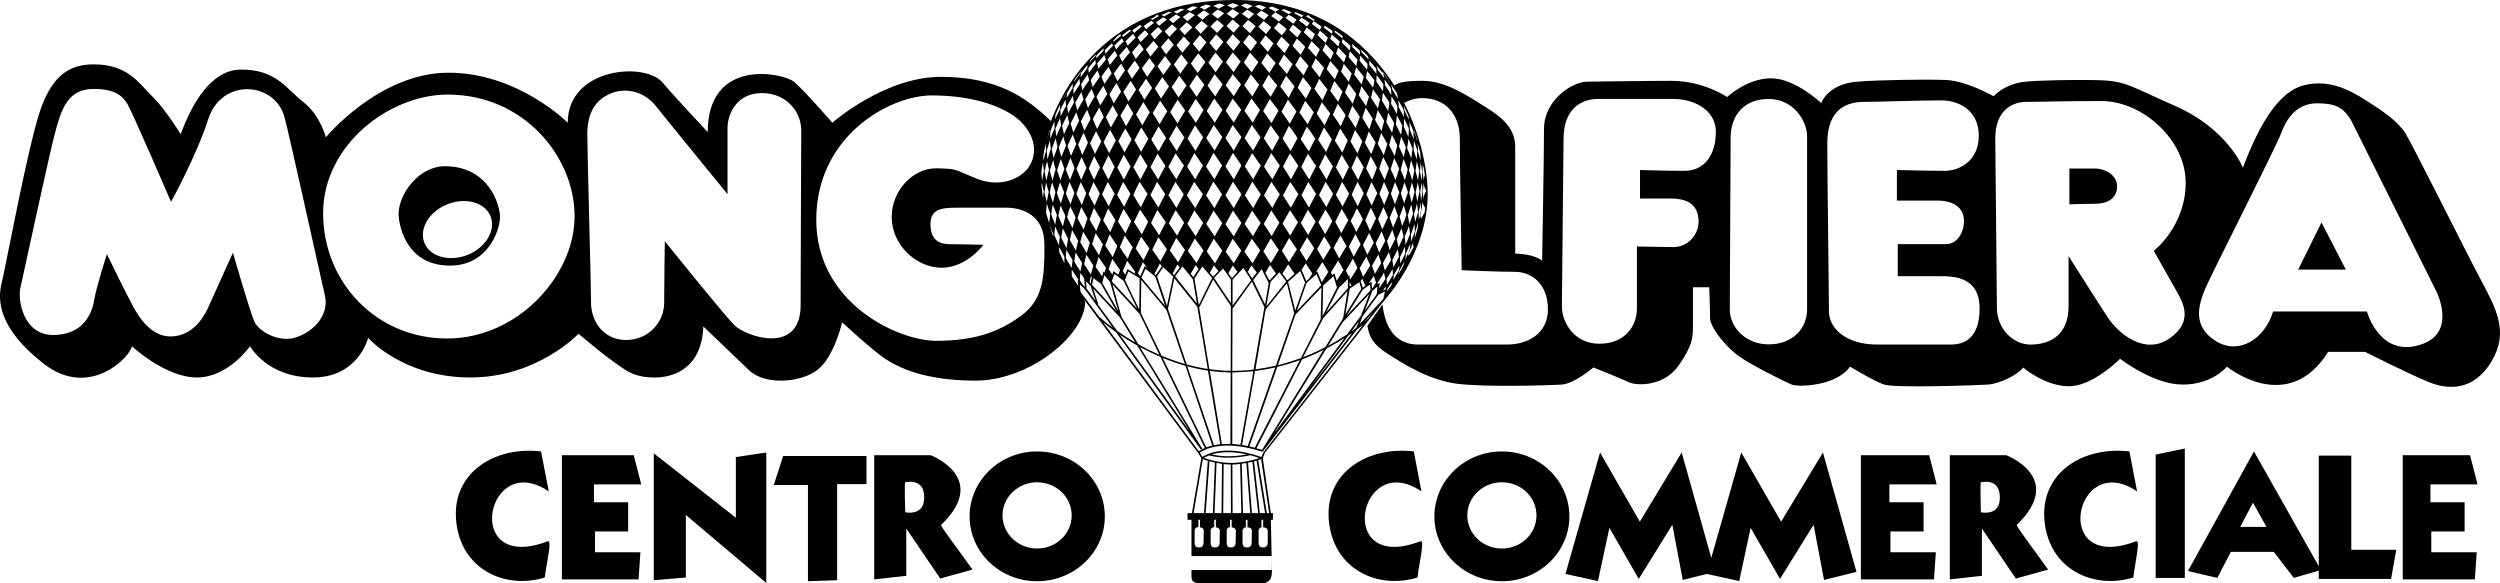 <?xml version="1.0" encoding="UTF-8"?><svg id="b" xmlns="http://www.w3.org/2000/svg" viewBox="0 0 195.327 45.577"><g id="c"><path d="M42.793,42.288c-6.737,2.587-4.801-7.229.084-3.891l-.604-3.126c-3.614-.423-6.933,1.646-6.641,5.323.308,3.891,3.826,5.485,6.933,4.526.115-1.092.604-2.964.227-2.833M50.102,37.845l-.585-2.279h-5.616v9.701h5.99l.146-2.117h-3.549v-1.628h2.59v-2.279h-2.671v-1.398h3.695ZM57.493,40.448l-6.413-5.031v9.915l2.506-.212v-4.884l6.283,5.308v-10.189l-2.376.358v4.735ZM60.454,37.892h2.671v7.521l2.279-.081v-7.506h2.295v-2.198h-6.51l-.734,2.263ZM81.029,42.857c-1.479,0-2.702-1.155-2.702-2.587,0-1.435,1.223-2.59,2.702-2.59,1.497,0,2.702,1.155,2.702,2.59,0,1.432-1.205,2.587-2.702,2.587M81.029,35.271c-2.914,0-5.274,2.279-5.274,5.08,0,2.783,2.36,5.062,5.274,5.062,2.93,0,5.292-2.279,5.292-5.062,0-2.802-2.362-5.08-5.292-5.08M70.727,40.025s-.081-2.344,0-2.344,1.416-.358,1.479,1.074c.084,1.628-1.479,1.27-1.479,1.27M72.713,35.566h-4.411v9.701l2.506-.277v-3.695l2.653,3.907,2.522-.7c-1.267-1.774-2.522-3.418-2.457-3.484,3.842-3.695-.813-5.451-.813-5.451M110.98,42.288c-6.74,2.587-4.803-7.229.081-3.891l-.601-3.126c-3.614-.423-6.936,1.646-6.643,5.323.311,3.891,3.826,5.485,6.936,4.526.112-1.092.601-2.964.227-2.833M151.315,37.845l-.585-2.279h-5.339v9.701h5.713l.146-2.117h-3.549v-1.628h2.59v-2.279h-2.671v-1.398h3.695ZM166.893,42.288c-6.74,2.587-4.801-7.229.081-3.891l-.601-3.126c-3.614-.423-6.936,1.646-6.643,5.323.311,3.891,3.826,5.485,6.951,4.526.115-1.092.585-2.964.212-2.833M117.344,42.857c-1.497,0-2.702-1.155-2.702-2.587,0-1.435,1.205-2.59,2.702-2.59,1.498,0,2.702,1.155,2.702,2.59,0,1.432-1.205,2.587-2.702,2.587M117.344,35.271c-2.914,0-5.274,2.279-5.274,5.08,0,2.783,2.36,5.062,5.274,5.062s5.274-2.279,5.274-5.062c0-2.802-2.36-5.08-5.274-5.08M154.767,40.025s-.065-2.344,0-2.344c.081,0,1.416-.358,1.479,1.074.099,1.628-1.479,1.27-1.479,1.27M156.753,35.566h-4.411v9.701l2.506-.277v-3.695l2.653,3.907,2.522-.7c-1.267-1.774-2.522-3.418-2.457-3.484,3.842-3.695-.813-5.451-.813-5.451M139.158,40.756l-3.11-5.402-2.344,8.235-2.313-8.235-3.269,5.402-3.11-5.402-2.702,9.489,2.54.554.894-4.153,2.295,3.988,2.621-4.231.815,4.312,1.887-.47,2.525.554.894-4.153,2.295,3.988,2.621-4.231.815,4.312,2.537-.632-2.621-9.327-3.269,5.402ZM189.959,41.522h2.603v-2.279h-2.668v-1.398h3.68l-.588-2.279h-5.258v9.701h5.634l.146-2.117h-3.549v-1.628ZM168.422,45.152h2.279v-10.108l-2.279.473v9.635ZM175.031,41.164l.993-1.887,1.058,1.887h-2.052ZM183.707,35.598h-2.54v8.642l-5.062-8.969-5.159,9.345,2.295.536,1.058-2.033h3.353l1.563,2.033,1.952-.57v.651h5.65l.405-2.279h-3.515v-7.357Z" style=" fill-rule:evenodd; stroke-width:0px;"/><path d="M96.2,36.167c-.959,0-1.822-.277-2.133-.392.131-.063.261-.146.408-.193.097.031.666.178,1.497.178.847,0,1.594-.162,1.709-.193.308.081.57.162.716.227-.358.112-1.254.374-2.198.374M97.389,35.501c-.293.065-.831.146-1.416.146s-1.043-.081-1.286-.146c.912-.277,1.936-.165,2.702,0M98.609,35.289h.05l7.357-9.539.489-.376-7.78,9.946-.18.392c-.423-.165-2.914-1.043-4.607-.018l-.193-.324c.243-.18,1.691-1.108,4.866-.081M86.19,25.181c.227.193.57.455.993.763l6.641,9.181.112-.065-4.866-7.942c.489.261,1.024.52,1.594.766l3.468,7.114c-.243.112-.389.209-.47.259l-7.472-10.074ZM85.767,23.764l.031-.016-.389-1.205,2.098,2.261,1.189,1.955c-.538-.308-1.027-.635-1.416-.912l-1.513-2.083ZM92.943,33.677l-5.451-7.521c.389.261.847.554,1.351.831l4.1,6.69ZM86.922,22.233l2.117,2.297,1.544,3.188c-.601-.259-1.155-.536-1.644-.828l-1.317-2.132-.7-2.524ZM89.167,21.875l1.97,2.344,1.432,4.215c-.635-.178-1.236-.405-1.806-.635l-1.628-3.353.031-2.572ZM91.757,21.744l1.79,2.232.813,4.85c-.57-.081-1.121-.212-1.644-.358l-1.463-4.33.504-2.394ZM94.524,28.973c.52.081,1.074.115,1.628.131l-.018,5.582c-.227-.016-.455,0-.666.016l-.943-5.728ZM94.718,34.816c-.178.031-.34.081-.47.131l-3.403-6.983c.554.227,1.155.439,1.775.617l2.098,6.235ZM92.766,28.615c.52.146,1.058.261,1.612.342l.959,5.744c-.178.018-.342.05-.489.084l-2.083-6.17ZM94.783,21.843l1.385,2.067-.016,5.062c-.554,0-1.108-.05-1.662-.131l-.797-4.801,1.09-2.198ZM96.281,29.103c.57-.016,1.108-.05,1.644-.099l-1.009,5.747c-.227-.031-.439-.05-.635-.065v-5.582ZM96.299,24.107l1.513-2.101.977,1.986-.847,4.884c-.538.063-1.092.097-1.662.097l.018-4.866ZM98.886,24.188l1.66-2.051.57,2.344-1.432,4.085c-.504.115-1.043.212-1.594.293l.797-4.67ZM101.215,24.577l2.033-2.114-.065,2.488-1.544,3.029c-.57.196-1.158.389-1.793.554l1.369-3.957ZM103.378,24.87l1.905-2.132-.342,2.117-1.401,2.279c-.52.261-1.09.538-1.725.766l1.563-3.029ZM105.576,25.912l.585-.797-.178.47-.065.065-.342.261ZM105.349,26.221l.308-.212-3.434,4.445,3.126-4.234ZM103.64,27.23c.52-.274.993-.551,1.398-.813l-5.532,7.503,4.134-6.69ZM101.735,28.076c.601-.227,1.171-.486,1.675-.747l-4.801,7.814-.439-.115,3.565-6.952ZM97.485,34.847l-.439-.081,1.009-5.778c.554-.081,1.074-.162,1.578-.277l-2.148,6.136ZM99.798,28.664c.617-.146,1.205-.327,1.756-.523l-3.515,6.837-.423-.097,2.182-6.217ZM106.974,22.983l-.632,1.675-1.092,1.466c-.423.277-.912.585-1.482.896l1.124-1.824,2.083-2.214ZM107.236,24.446l-.324.408-.376.327.7-.734ZM98.821,35.386l9.358-11.948-.097-.081-1.855,1.97.227-.604,1.239-1.691-.099-.084-.959,1.32.585-1.547-.115-.065-1.887,2.002,1.27-2.049-.115-.065-1.254,2.018.376-2.247-1.889,2.101.993-1.921-.131-.05-1.139,2.247.05-2.572-2.051,2.164.766-2.214-.115-.031-.781,2.214-.601-2.394-1.659,2.083.358-2.049-.131-.018-.327,1.905-.993-2.018-1.544,2.114v-2.049h-.131v1.855l-1.401-2.101-1.105,2.247-.342-2.067-.131.016.324,1.936-1.821-2.279-.52,2.459-.781-2.329-.131.05.766,2.279-1.986-2.362-.034,2.655-1.124-2.329-.112.05,1.074,2.214-2.002-2.166-.115.065.635,2.263-1.254-2.198-.112.065,1.236,2.166-1.921-2.067-.112.063.389,1.189-.7-.959-.112.081,2.164,2.979c-.651-.473-1.04-.831-1.09-.881l-1.448-1.936-.115.065,1.448,1.952,7.864,10.581.259.408-.747,4.377.131.016.732-4.312.389.131-.308,4.215.131.016.308-4.2.423.115-.162,4.069.131.016.162-4.069.423.081-.034,3.938h.131l.034-3.923c.178.018.358.034.554.034l.016,3.873h.131l-.018-3.873c.196,0,.408-.016.604-.05l.097,3.938h.131l-.097-3.954.358-.05.308,4.004.131-.016-.311-4.019.342-.065.457,4.053.128-.018-.455-4.069.196-.065.682,4.2.131-.031-.682-4.2.227-.081.635,4.296.131-.016-.635-4.346.162-.423Z" style=" fill-rule:evenodd; stroke-width:0px;"/><path d="M92.783,40.091v.52h.308v2.833h6.264c-.024-1.228-.063-2.833-.063-2.833h.162v-.52h-6.672ZM94.035,42.401c0,.196-.081.374-.358.374-.293,0-.342-.193-.342-.374v-.943s.018-.277.295-.277v-.57h.128v.585c.196.034.293.131.293.246l-.016.959ZM95.289,42.401c0,.196-.081.374-.358.374-.293,0-.342-.193-.342-.374v-.943s.016-.261.277-.277v-.57h.131v.585c.193.034.308.131.308.246l-.016.959ZM96.541,42.401c0,.196-.081.374-.374.374-.277,0-.324-.193-.324-.374v-.943s0-.246.259-.277v-.57h.131v.585c.212.034.327.131.327.246l-.018.959ZM97.795,42.401c0,.196-.081.374-.374.374-.277,0-.342-.193-.342-.374v-.943s.016-.227.261-.261v-.585h.128v.585c.23.016.342.131.342.246l-.016.959ZM99.05,42.401c0,.196-.084.374-.376.374-.274,0-.34-.193-.34-.374v-.943s.016-.227.227-.261v-.585h.131v.585c.243.016.358.131.358.246v.959ZM99.358,44.534h-6.267v.423c0,.536.146.619,1.009.619h4.445c.455,0,.828-.18.828-.881,0-.199-.005-.622-.016-1.121v.959Z" style=" stroke-width:0px;"/><path d="M96.478,0c-4.461,0-8.122,1.382-10.905,4.116-3.094,3.029-4.411,7.195-4.346,9.98.081,3.546,2.376,7.926,3.076,8.755l.131.165-.065-.797.536.536-.047-.781.439.457.131-.7.666.504.178-.732.538.617.261-.716.781.585.308-.781.977.588.358-.8.847.685.536-.813.862.813.651-.862.862,1.058.685-1.058.831.977.797-.815.666.943.912-.99.685,1.056.747-.959.57,1.124.815-.881.601.815,1.024-.912.423.993.847-.75.423.977.912-.813.308,1.009.815-.797v.844l.894-.601.18.651.651-.455.065.601.52-.455-.065.716.653-.327-.196.862.162-.193c.034-.034,3.369-3.63,3.369-8.287,0-4.947-3.677-15.152-15.071-15.152M105.368,21.576l-.214-.434.551-.928c.115.246.246.473.358.719-.178.308-.374.601-.57.894l-.047-.097v-.227l-.078.073ZM100.578,21.908l-.382-.536.447-.716.507.734-.572.517ZM99.18,21.923l-.319-.617.366-.604.468.664-.515.557ZM96.25,21.73l-.274-.387.337-.591.374.491-.436.486ZM86.286,21.304l-.078-.097-.097.389c-.175-.251-.342-.494-.507-.747l.227-.763.585.847-.131.371ZM81.378,14.491c.01-.078.013-.152.026-.233.034.227.081.439.146.7-.024.18-.039.35-.058.523-.052-.335-.091-.666-.115-.99M82.846,8.13c-.026.131-.042.254-.042.416-.131.259-.261.52-.376.781,0-.131.024-.267.05-.395.112-.267.235-.533.369-.802M102.206,1.16c.144.183.324.28.52.384-.112.081.065-.047-.047.034l-.016.016-.034.031c-.191-.125-.395-.222-.585-.332,0,0,.008-.005.031-.026.12-.013.052-.031.091-.123.013.005.026.01.039.016M111.416,14.951c-.118.214-.209.429-.24.659.016-.212.016-.408,0-.635l.05-.716c.016.214.063.4.188.609,0,.029.003.057.003.084M111.225,14.143c-.016-.227-.034-.455-.065-.682,0-.246,0-.457-.016-.669.008.11.047.209.097.303.031.201.06.4.084.591-.055.149-.099.293-.099.457M110.459,19.287l-.389.7c-.146-.212.063-.293.097-.455.115-.261.212-.489.293-.75-.016.165-.146.277,0,.504M103.541,12.061l.601.943-.504,1.027c-.178-.327-.374-.635-.585-.977l.489-.993ZM102.988,10.921l.457-.962c.212.327.423.604.617.928l-.455.993-.619-.959ZM103.931,7.095l.327-.763.635.828-.342.797-.619-.862ZM102.175,9.716l-.651-.928.455-.912.666.896-.47.943ZM102.76,10.84l-.504.993-.635-.962.489-.975c.227.308.439.601.651.943M89.152,11.865l-.52-.912.536-.993.554.881-.57,1.024ZM89.657,12.973l-.554,1.058-.554-.962.538-1.024.57.928ZM84.757,22.412l-.099-.094c-.099-.136-.201-.269-.29-.41,0-.178.016-.374.047-.585l.288.416.055.674ZM84.237,22.242c.003.029-.003.06,0,.089-.162-.243-.327-.47-.489-.732-.016-.162-.016-.342-.016-.538l.504.75c-.003.039.003.073,0,.112l-.034-.031.034.35ZM81.38,13.297c.031-.206.065-.408.104-.617.016.212.05.423.081.666-.047.261-.112.52-.146.781-.026-.206-.042-.392-.058-.583.005-.081.013-.167.018-.248M81.519,12.549c-.01-.133-.003-.264,0-.397.052-.314.115-.632.196-.959,0,.183,0,.363.016.559-.081.274-.146.52-.212.797M81.746,14.112c-.05-.246-.097-.489-.131-.716.05-.277.131-.538.196-.8l.146.685c-.081.277-.131.554-.212.831M81.942,14.99c-.065.277-.115.52-.146.781-.084-.243-.131-.489-.196-.747l.131-.781c.065.259.112.486.212.747M81.843,12.45c-.031-.227-.047-.455-.065-.666l.246-.797.081.635c-.097.277-.18.536-.261.828M96.397,7.519l-.635-.862.551-.862c.212.261.423.504.653.797l-.57.928ZM96.982,8.577l-.585,1.009-.635-.928.551-.959.669.878ZM96.378,5.632l-.601-.766c.196-.277.358-.52.536-.766.212.227.408.439.619.716l-.554.815ZM96.378,3.97l-.57-.651.504-.651.588.604-.523.698ZM96.378,2.553c-.193-.178-.374-.358-.551-.52.162-.178.324-.342.47-.504.196.162.374.293.57.473l-.489.551ZM96.363,1.448c-.178-.131-.342-.261-.52-.374.162-.146.308-.246.455-.358.18.097.342.212.523.324l-.457.408ZM96.347.666c-.162-.097-.308-.162-.473-.243.146-.065.293-.131.423-.18.162.05.311.097.489.18-.146.063-.277.146-.439.243M88.664,4.735l.374.57-.601.847-.358-.619c.196-.293.389-.536.585-.797M87.686,4.832l-.243-.486c.196-.23.374-.457.585-.685l.261.423c-.212.227-.408.473-.604.747M88.745,4.605l-.293-.52c.196-.227.374-.455.585-.685l.327.457c-.212.227-.408.47-.619.747M89.803,4.539l.439.604-.617.862-.408-.666c.212-.277.389-.538.585-.8M89.884,4.411l-.358-.538.604-.685.374.473-.619.75ZM91.024,4.377l.473.635-.604.847-.455-.685c.196-.277.389-.536.585-.797M91.105,4.247l-.405-.57c.193-.243.389-.455.585-.682l.423.504-.604.747ZM91.366,2.88l-.374-.423c.212-.196.389-.374.585-.554.115.099.243.23.389.358-.212.196-.405.408-.601.619M91.886,1.121l.342.212c-.196.146-.374.311-.57.473l-.324-.277c.193-.146.374-.277.551-.408M91.693.928l.551-.246c.099,0,.18.016.293.065-.193.081-.374.196-.57.308-.097-.063-.178-.097-.274-.128M92.49,2.849c.162.178.308.34.489.536l-.604.732-.455-.585.57-.682ZM92.571,2.734l-.423-.455.57-.538c.131.115.277.243.439.392-.196.193-.389.389-.585.601M92.782,1.659l-.374-.327c.193-.146.358-.277.536-.389.131.065.261.146.408.243-.196.146-.374.293-.57.473M92.701.732c.178-.097.342-.18.504-.246.112.018.227.05.358.099-.18.081-.342.196-.538.293l-.324-.146ZM93.888,1.626l.489.408-.57.604c-.162-.18-.308-.342-.455-.489.178-.196.358-.358.536-.523M93.953,1.544l-.423-.342.523-.389c.146.081.277.162.439.277-.18.131-.342.277-.538.455M94.118.763c-.146-.081-.261-.146-.392-.193.18-.099.327-.146.489-.212.131.016.261.047.408.112-.165.081-.327.18-.504.293M95.093,1.563c.165.128.342.274.523.439l-.523.57-.52-.504c.178-.196.342-.358.52-.504M95.158,1.463l-.47-.358c.162-.146.308-.261.47-.358.165.081.327.18.489.293-.162.131-.308.261-.489.423M95.223.682c-.146-.081-.293-.162-.423-.212.146-.081.293-.146.457-.196.146.034.293.065.439.149-.146.063-.311.162-.473.259M91.316.928c.065,0,.146,0,.227.031-.193.081-.374.196-.585.327-.081-.05-.131-.084-.212-.099.196-.112.392-.193.57-.259M90.877,1.351c.097.047.18.097.293.193-.196.131-.389.293-.601.473l-.261-.261c.196-.162.392-.277.57-.405M90.488,2.114l.324.327c-.196.212-.389.389-.601.635l-.311-.408c.196-.212.392-.389.588-.554M89.56,2.279l-.212-.23c.212-.162.389-.293.585-.423.081.034.146.084.227.165-.212.146-.389.308-.601.489M89.461,2.36l.277.308-.619.619-.243-.358c.196-.212.389-.392.585-.57M88.614,2.572l-.146-.196c.212-.162.392-.293.604-.423.047.031.081.065.146.115-.212.162-.408.324-.604.504M88.517,2.653c.065.081.131.162.212.277l-.619.635-.178-.342.585-.57ZM88.355,2.407c-.196.165-.392.311-.604.489l-.016-.031-.031-.05v-.031l-.018-.034c.196-.162.392-.293.588-.439.081.081.097.097.097.097,0,0-.034-.031-.016,0M87.801,3.238c-.212.196-.408.392-.604.619l-.128-.311.585-.551.146.243ZM87.101,3.97l.196.376c-.212.243-.392.486-.585.732l-.18-.439.57-.669ZM82.852,14.078l-.259-.781c.097-.308.178-.585.293-.878l.277.766-.311.894ZM83.147,15.04l-.261.862c-.115-.277-.227-.538-.308-.815.063-.293.146-.551.243-.844l.327.797ZM82.935,12.257c-.099-.246-.146-.489-.212-.734.112-.293.227-.57.358-.862.047.227.128.439.212.7l-.358.896ZM84.09,8.773l.227.666c-.146.311-.308.585-.455.912l-.212-.7.439-.878ZM83.455,8.854l-.081-.57.439-.797.097.52c-.146.277-.308.554-.455.847M84.48,14.062l-.374-.862c.131-.327.261-.604.392-.928l.389.831c-.146.324-.261.632-.408.959M84.872,15.087c-.115.327-.246.619-.342.928-.162-.293-.293-.57-.439-.878.112-.308.227-.601.342-.912l.439.862ZM83.813,10.514c.081.227.178.473.277.734l-.408.928-.277-.766c.146-.311.261-.604.408-.896M83.633,12.338l.327.797-.358.928-.327-.813c.115-.311.23-.604.358-.912M83.57,14.224l.374.847c-.099.311-.212.585-.293.896-.146-.293-.261-.554-.376-.847.084-.308.18-.585.295-.896M83.617,16.13l.423.847-.243.847-.423-.847c.065-.293.146-.554.243-.847M83.764,17.969l.473.847c-.065.277-.131.52-.18.766l-.47-.831.178-.781ZM84.187,17.057l.293-.878c.165.293.311.585.489.878l-.308.878c-.162-.293-.311-.57-.473-.878M84.561,12.11l-.324-.815.423-.928.342.781-.442.962ZM84.725,10.205l-.277-.732.489-.896.277.7-.489.928ZM85.488,14.047c-.162-.293-.293-.585-.421-.881l.421-.959.457.862c-.162.327-.308.651-.457.977M85.93,15.121l-.408.943c-.162-.293-.327-.585-.473-.894l.392-.946.489.896ZM85.554,12.027l-.389-.828c.162-.342.308-.635.473-.943l.405.797-.489.975ZM85.718,10.074l-.342-.766.504-.909.358.732c-.196.308-.358.619-.52.943M85.961,8.235l-.293-.666c.178-.308.342-.585.538-.862l.308.635-.554.894ZM86.288,6.56l-.23-.57c.18-.277.376-.523.554-.766l.246.504-.57.831ZM86.369,4.2c-.034-.115-.05-.212-.05-.277.196-.212.374-.376.57-.554l.065.212c-.196.196-.389.389-.585.619M86.401,4.654l-.57.716c-.047-.146-.081-.277-.112-.408.193-.227.374-.439.57-.666l.112.358ZM86.223,3.857v.097c-.18.196-.376.392-.57.604,0-.099,0-.18.031-.246.18-.196.358-.358.554-.536-.016.128,0-.05-.016.081M85.75,5.501l.18.489-.554.813-.162-.536c.178-.277.34-.523.536-.766M85.295,6.949c.065.18.131.374.227.585l-.52.896c-.084-.227-.146-.439-.212-.651.162-.293.324-.57.504-.831M84.561,7.064c-.031-.18-.063-.342-.081-.504.165-.261.327-.504.504-.75.034.146.065.277.115.457-.196.259-.358.52-.538.797M84.953,5.339c-.18.227-.358.455-.52.698,0-.128,0-.243.031-.34.162-.23.327-.442.504-.635-.016.081-.016.162-.016.277M84.498,7.195c.031.178.097.358.162.57l-.489.862-.162-.604c.162-.293.308-.551.489-.828M83.879,7.341l-.016-.457c.162-.259.308-.489.486-.732,0,.131.018.261.034.408-.162.259-.327.504-.504.781M83.829,6.526c-.016.099-.031.227-.031.358l-.457.766c0-.146.018-.293.05-.423.146-.243.277-.473.439-.7M83.39,9c.031.196.097.389.162.619-.146.293-.293.57-.423.878l-.146-.666c.131-.293.261-.554.408-.831M82.87,9.081c-.018-.196-.018-.358-.018-.536.146-.261.277-.507.408-.766,0,.162.016.308.034.489-.146.277-.295.536-.423.813M82.901,9.813c-.131.277-.243.554-.374.847-.034-.212-.05-.423-.065-.617l.358-.815.081.585ZM82.478,10.806l.146.685-.308.862-.146-.7.308-.847ZM82.478,13.231c-.097.295-.162.57-.243.865-.081-.261-.146-.507-.212-.766.081-.277.162-.538.259-.831.05.246.115.473.196.732M82.07,10.84c-.016-.212-.016-.408,0-.585.099-.277.196-.523.311-.781l.016.551c-.115.277-.227.523-.327.815M82.201,14.243l.261.781c-.065.274-.131.551-.196.813-.097-.261-.178-.52-.243-.781.031-.277.112-.538.178-.813M82.25,15.983l.327.797c-.05.277-.099.523-.131.781-.115-.277-.212-.536-.311-.797.034-.261.065-.52.115-.781M82.447,17.692c.097.261.227.52.358.797-.034.246-.05.457-.065.685l-.358-.781c.016-.227.016-.457.065-.7M82.69,16.861c.05-.259.099-.52.18-.797l.374.815c-.081.293-.131.551-.196.813-.131-.277-.243-.538-.358-.831M83.032,17.839l.423.813-.131.734-.408-.815.115-.732ZM83.325,19.517c.146.277.293.52.473.797l-.065.635-.457-.781c0-.212.018-.423.05-.651M84.414,21.207c-.178-.259-.324-.52-.486-.797l.112-.682.504.813c-.047.227-.097.455-.131.666M84.399,18.913l.227-.813.523.862-.246.813-.504-.862ZM85.13,17.154l.342-.909c.18.308.342.585.538.894l-.358.912-.523-.896ZM85.603,18.212l.57.881-.308.847c-.18-.295-.358-.57-.538-.881l.277-.847ZM86.108,15.186c.146-.327.277-.635.439-.977l.538.928-.457.977-.52-.928ZM86.124,13.135l.473-.993.489.896c-.162.324-.308.651-.489.993l-.473-.896ZM86.581,16.292l.57.912-.408.943-.554-.928.392-.928ZM86.662,11.964l-.439-.847c.162-.342.324-.651.504-.977l.455.831-.52.993ZM86.793,9.959l-.392-.797.538-.928.408.75-.554.975ZM87.801,12.092c.178.311.358.588.536.912l-.52,1.027-.52-.928.504-1.011ZM87.867,11.914c-.18-.308-.327-.604-.489-.896l.538-.975.504.844c-.196.342-.376.669-.554,1.027M87.02,8.073l-.342-.7c.18-.308.358-.585.554-.878l.358.666-.57.912ZM87.313,6.348l-.293-.604c.196-.293.374-.52.57-.781l.308.538c-.193.277-.374.554-.585.847M88.337,6.314l.423.685-.585.928-.408-.732.57-.881ZM89.249,9.782l-.489-.847.57-.959.504.797-.585,1.009ZM89.414,7.796l-.457-.766c.196-.308.392-.585.585-.878l.473.716-.601.928ZM90.519,11.833l-.57-.928.57-1.027c.196.293.392.588.585.896l-.585,1.058ZM91.058,12.957l-.57,1.056-.604-.959.554-1.043.619.946ZM90.404,14.209l.635.962c-.193.358-.358.698-.536,1.04l-.619-.975c.18-.342.342-.685.52-1.027M90.422,16.407l.666.959c-.196.342-.342.653-.52,1.011l-.635-.962.489-1.009ZM90.504,18.539l.666.943-.504.943c-.212-.324-.423-.601-.635-.928l.473-.959ZM90.6,9.701l-.536-.862.57-.977.57.831c-.212.34-.408.666-.604,1.009M90.715,7.699l-.489-.781.585-.896.523.732-.619.946ZM91.839,14.209l.651.977-.57,1.058-.635-.993.554-1.043ZM91.285,13.038l.57-1.058.651.959-.604,1.074-.617-.975ZM91.855,16.422l.666.977-.554,1.009c-.212-.324-.439-.635-.651-.959l.538-1.027ZM91.936,11.799l-.601-.943.585-1.024.617.909-.601,1.058ZM92.001,9.651l-.57-.894c.196-.327.374-.653.585-.962l.585.847c-.212.327-.405.651-.601,1.009M92.082,7.618l-.538-.815c.212-.308.392-.585.588-.894l.57.763-.619.946ZM92.213,5.76l-.504-.716.585-.797.52.669-.601.844ZM93.302,14.209l.685.977-.604,1.074-.651-.993.57-1.058ZM92.748,13.02c.196-.358.376-.698.57-1.056l.669.975c-.212.358-.392.7-.604,1.074l-.635-.993ZM93.318,16.438l.685.977-.585,1.043-.651-.977.551-1.043ZM93.402,11.784l-.619-.959.585-1.027.635.928-.601,1.058ZM93.433,9.601l-.601-.894.585-.977.617.862c-.193.327-.389.669-.601,1.009M93.498,7.568l-.57-.831c.196-.324.374-.601.585-.894l.585.781-.601.943ZM93.579,5.697l-.536-.734.57-.797c.193.227.374.423.57.685l-.604.847ZM93.694,4.035c-.18-.227-.342-.439-.504-.617l.551-.669c.18.165.342.358.523.554l-.57.732ZM94.8,14.193c.246.342.457.651.685.993l-.604,1.074-.651-.993.57-1.074ZM94.23,13.02l.585-1.074.669.977-.604,1.09-.651-.993ZM94.816,16.456c.23.324.442.617.685.975l-.601,1.043-.653-.977.57-1.04ZM94.899,11.768l-.653-.977.588-1.024.666.943-.601,1.058ZM94.915,9.586l-.635-.912.585-.975.651.878-.601,1.009ZM94.946,7.534l-.601-.844.554-.896.632.797-.585.943ZM94.98,5.647l-.57-.75c.178-.277.358-.536.551-.781.196.212.392.442.588.7l-.57.831ZM95.027,3.988l-.536-.635.52-.669c.196.18.374.358.57.588l-.554.716ZM96.397,18.474l-.653-.959.588-1.058.666.959-.601,1.058ZM96.982,19.582l-.585.99-.635-.909.551-1.011.669.93ZM96.397,16.26l-.653-.993.588-1.074.666.993-.601,1.074ZM96.397,14.013l-.653-1.009.588-1.058.666.977-.601,1.09ZM96.397,11.768l-.653-.977.57-1.024.685.943-.601,1.058ZM96.966.439c.128-.081.243-.131.374-.165.178.05.342.115.52.196-.131.065-.243.131-.374.227-.18-.097-.358-.178-.52-.259M97.437.747c.18.097.358.212.554.342l-.423.389-.536-.405.405-.327ZM97.518,1.563c.196.146.376.293.588.486l-.442.538-.585-.538c.146-.193.293-.34.439-.486M101.213.959h.034c.212.081.389.162.601.261l-.031.031-.034.016-.047.034-.034.05c-.196-.131-.408-.23-.601-.327l.047-.031.034-.018c.065-.016.047-.016.031-.016M102.321,1.79l-.196.293c-.212-.18-.423-.327-.635-.473l.196-.227c.212.131.423.243.635.408M102.028,1.286c.084-.063.016.005.016.008-.005-.003-.01-.005-.016-.008M103.492,2.002c.212.131.423.259.619.423,0,.065-.016.112-.065.212-.196-.165-.389-.327-.619-.473l.034-.05.016-.047c.065-.115-.05.047.016-.065M104.273,2.425l.016-.018-.016-.031.034.016.585.408c-.003.016-.003.024-.005.031.003-.005.005,0,.005.05,0,.081.016.05.016.05,0,0-.016.016-.016.065l-.619-.489c0-.068.008-.058.013-.044,0-.005,0-.013-.013-.037M110.428,10.237l.031.651-.308-.763c0-.227-.018-.423-.034-.619l.311.732ZM110.979,12.565c-.047-.243-.112-.473-.193-.732,0-.227,0-.439-.034-.651l.212.716c.016.227.034.439.016.666M111.125,13.396c0,.243-.031.47-.047.732-.05-.243-.081-.473-.131-.716.031-.261.031-.489.031-.716.065.243.115.455.146.7M110.898,13.346l-.112.766c-.05-.246-.115-.489-.196-.75.05-.259.081-.52.097-.766.081.261.146.489.212.75M110.686,12.468l-.243-.766.031-.7c.081.261.18.489.261.75-.016.227-.016.47-.05.716M108.18,14.062l-.423-.878.308-.912c.165.293.311.57.457.878l-.342.912ZM108.523,15.071c-.115.311-.227.604-.374.943-.115-.293-.246-.57-.376-.862l.358-.928c.146.293.277.554.392.847M106.113,14.047l-.52-.928.423-.962.536.912-.439.977ZM106.552,15.105l-.47,1.009-.473-.912.455-.993.489.896ZM105.332,9.081l.327-.831c.212.295.389.57.585.881l-.327.862c-.193-.308-.374-.604-.585-.912M105.397,13.038c-.162.324-.293.651-.473.993l-.551-.946c.146-.34.293-.651.455-.993l.57.946ZM106.374,6.737c.193.261.374.523.585.815l-.227.732-.57-.847.212-.7ZM105.805,5.825l.146-.57c.212.246.389.473.601.734l-.162.617-.585-.781ZM105.87,10.155c.212.293.389.585.57.896l-.376.928-.551-.928.358-.896ZM106.44,9.212l.259-.797.554.862-.277.831c-.162-.311-.342-.588-.536-.896M107.122,7.634l.146-.651c.196.259.376.504.554.781-.05.227-.097.455-.162.698-.18-.274-.358-.536-.538-.828M106.944,10.27l.536.878-.342.896-.504-.896c.115-.324.212-.601.311-.878M107.579,13.103c-.115.308-.23.617-.376.943l-.47-.896.358-.943c.178.308.342.585.489.896M107.106,16.226l.408.831-.473.977-.374-.831.439-.977ZM107.171,16.064c-.131-.293-.277-.585-.423-.878l.408-.962c.162.293.308.57.455.862-.146.327-.277.635-.439.977M107.433,9.374c.081-.277.146-.52.212-.766.178.277.34.538.504.831l-.212.797c-.165-.293-.327-.57-.504-.862M107.903,10.383c.18.295.327.57.489.865l-.277.878-.47-.896c.112-.293.178-.57.259-.847M108.311,9.539c.05-.261.112-.489.146-.734.162.277.308.538.473.815l-.165.763-.455-.844ZM108.685,8.104c.016-.212.034-.405.034-.585.162.246.308.489.455.766,0,.196,0,.389-.031.619-.149-.261-.295-.523-.457-.8M108.75,10.529c.146.277.293.538.423.831l-.212.831-.423-.847.212-.815ZM109.759,14.078c-.097-.277-.212-.536-.324-.813l.227-.831c.112.277.212.523.324.797-.063.277-.128.554-.227.847M110.004,15.024l-.293.862c-.084-.261-.165-.504-.261-.781.112-.311.196-.57.277-.862.097.259.196.504.277.781M109.678,12.288c-.115-.293-.243-.554-.374-.831.065-.274.112-.536.162-.779.131.274.261.52.374.813-.047.243-.097.504-.162.797M109.32,13.184c-.097.293-.178.585-.293.894-.115-.293-.227-.551-.374-.862l.277-.862c.146.277.259.538.389.831M109.335,15.04l-.342.912-.324-.815.324-.912.342.815ZM108.946,16.114c.097.277.196.504.277.766l-.376.909-.274-.763c.128-.311.259-.604.374-.912M109.5,17.823c.063.227.112.439.162.651-.131.293-.261.57-.392.862-.047-.212-.081-.423-.146-.651.146-.293.246-.57.376-.862M109.547,17.661c-.047-.246-.131-.473-.193-.734l.324-.878c.081.243.146.489.212.732-.097.293-.212.57-.342.881M110.085,17.661c.031.227.065.423.081.632l-.342.831c-.031-.196-.05-.389-.081-.619l.342-.844ZM110.117,17.515c-.031-.23-.081-.442-.131-.685l.277-.847.146.7-.293.831ZM110.297,15.837c-.05-.261-.131-.489-.196-.766l.212-.828.212.747-.227.847ZM110.085,13.315c.065-.277.097-.538.162-.8l.261.781c-.05.261-.099.523-.165.8-.081-.261-.162-.507-.259-.781M110.362,11.622l-.099.747c-.112-.277-.193-.52-.324-.797.047-.261.081-.504.097-.732.131.259.212.504.327.781M110.036,10.71c-.112-.277-.227-.538-.358-.797.016-.246.016-.439.034-.651l.358.763c0,.212,0,.442-.034.685M109.288,8.381l-.034-.551c.131.243.277.47.408.732.016.178.031.374.031.585-.131-.261-.277-.504-.405-.766M109.563,9.813c-.031.23-.047.457-.097.734l-.408-.831c.034-.243.065-.473.084-.7.162.277.274.523.421.797M108.784,6.999c-.034-.162-.065-.293-.115-.423.162.227.308.439.455.666.05.146.081.311.099.489l-.439-.732ZM108.7,7.422c-.146-.261-.308-.504-.486-.75l-.034-.47c.162.243.327.455.489.698.016.165.05.327.031.523M108.554,8.007c-.031.212-.047.423-.097.666l-.489-.813.081-.619.504.766ZM108.05,7.129l-.52-.766.031-.504.523.716c0,.162-.018.342-.034.554M106.991,5.093c0-.146,0-.277-.031-.374.196.196.374.408.554.635.031.112.031.259.031.423-.178-.246-.358-.473-.554-.685M107.383,6.267c-.034.193-.065.374-.099.585l-.57-.766c.05-.196.065-.374.099-.536.196.243.374.455.57.716M106.845,4.997c0,.131-.016.277-.031.455l-.585-.7.047-.405c.196.212.376.405.57.651M106.293,3.842c.193.178.374.324.57.536.031.065.063.162.081.277l-.57-.585c-.018-.099-.05-.165-.081-.227M105.658,3.677c.016-.097,0-.178-.018-.259l.604.536.016.327-.601-.604ZM106.063,4.654c-.016.162-.065.327-.097.504l-.601-.7.097-.455.601.651ZM105.462,3.938l-.619-.604.05-.293c.227.18.408.342.619.538l-.05.358ZM105.185,4.362l-.178.52-.619-.7c.065-.178.112-.324.162-.47.212.212.423.405.635.651M104.681,3.238l-.115.392c-.227-.212-.423-.408-.635-.604l.115-.324c.212.178.423.34.635.536M103.753,2.945l-.18.408c-.227-.212-.423-.408-.635-.604l.18-.358c.212.18.423.342.635.554M100.123,2.864c.212.196.423.408.635.635l-.392.651-.635-.7c.131-.212.261-.408.392-.585M99.538,2.195l.358-.439c.212.165.405.311.635.523l-.376.486-.617-.57ZM101.359,2.93l-.635-.585c.115-.165.196-.295.295-.423l.651.536-.311.473ZM101.979,3.661l-.358.619-.635-.7.342-.57c.227.212.423.423.651.651M99.277,9.797l.685.943-.57,1.043-.653-.977.538-1.009ZM98.691,8.674l.52-.928.685.896-.554.977-.651-.946ZM99.326,11.964c.227.324.439.632.666.975-.178.358-.374.7-.585,1.074l-.651-.993.57-1.056ZM99.896,4.997l.423-.734c.227.261.439.489.666.75l-.439.766c-.227-.261-.439-.538-.651-.781M100.481,5.924c.227.277.439.536.666.828l-.47.881-.651-.881.455-.828ZM100.628,7.796l.666.912-.52.959-.651-.943.504-.928ZM100.709,9.831c.246.324.457.617.669.959l-.538,1.009-.635-.975.504-.993ZM101.197,5.093l.389-.7c.23.246.423.489.653.75l-.392.747-.651-.797ZM102.19,3.742l.277-.536.651.651-.293.585-.635-.7ZM103.118,2.344l-.619-.473.131-.212c.212.131.408.261.635.423l-.146.261ZM102.744,2.668l-.246.455-.635-.601.23-.374.651.52ZM101.312,1.544c-.084.081-.165.196-.261.311l-.619-.457.261-.243c.212.112.408.227.619.389M100.709,1.105l-.585-.308c.081-.05.146-.081.212-.081l.585.243c-.065.034-.131.081-.212.146M100.254,1.351l-.327.34c-.212-.162-.389-.308-.601-.439.112-.112.212-.212.308-.293.212.131.408.227.619.392M99.669.928c-.196-.115-.376-.212-.57-.311.097-.047.178-.081.274-.112.18.081.376.146.57.243-.097.05-.178.097-.274.18M99.13,1.186c-.115.115-.227.227-.358.376l-.585-.423c.131-.115.243-.23.358-.311.193.115.374.227.585.358M99.326,2.132l-.408.52-.601-.554c.146-.178.274-.324.405-.455.212.146.392.308.604.489M98.592.781c-.193-.115-.374-.196-.551-.277.112-.065.227-.099.324-.131.18.05.358.112.554.212-.097.05-.212.112-.327.196M97.599,2.702c.212.193.408.374.619.601l-.489.685-.601-.669.47-.617ZM97.664,4.116c.212.246.423.473.653.734l-.523.797-.617-.766.486-.766ZM97.729,5.809c.212.261.423.523.651.815l-.536.909-.635-.862.52-.862ZM97.779,7.699l.666.894-.57.993c-.212-.324-.423-.617-.651-.928l.554-.959ZM98.495,10.725l-.585,1.043-.669-.977.57-1.024.685.959ZM97.829,16.456l.666.959-.601,1.043-.653-.962.588-1.04ZM97.91,16.26l-.651-.993.585-1.074.666.993c-.212.358-.389.716-.601,1.074M97.91,14.013l-.651-1.009.57-1.04.682.975-.601,1.074ZM98.445,3.369l.423-.604.635.619-.439.669-.619-.685ZM99,4.181l.669.734-.489.781-.635-.781.455-.734ZM99.114,5.843c.227.293.439.536.682.828l-.52.896c-.227-.293-.423-.585-.651-.862l.489-.862ZM99.358,18.442l-.619-.946c.212-.358.392-.7.588-1.058l.635.962-.604,1.043ZM99.912,19.532l-.619,1.009-.585-.896.585-1.024.619.912ZM99.407,16.245l-.651-.977.585-1.058.651.977c-.212.342-.389.7-.585,1.058M100.808,18.408l-.604-.943.585-1.043.619.943-.601,1.043ZM101.328,19.483l-.619.993-.554-.878.57-1.009.604.894ZM100.855,16.226l-.617-.959.57-1.058.632.962-.585,1.056ZM100.871,14.013c-.212-.34-.405-.651-.632-.993l.536-1.024c.246.308.439.619.666.962-.212.358-.374.698-.57,1.056M101.393,6.852l.405-.815c.23.277.442.523.669.831l-.439.847-.635-.862ZM102.467,5.224l.324-.666c.23.259.442.486.653.747l-.342.732c-.212-.277-.423-.536-.635-.813M103.33,3.938l.227-.504c.212.212.423.423.635.666l-.227.554-.635-.716ZM103.931,4.769l.653.747-.295.685c-.212-.277-.421-.538-.632-.8l.274-.632ZM104.778,5.598l.212-.601c.212.243.408.47.619.747l-.227.651-.604-.797ZM105.366,6.526c.209.277.405.523.601.815l-.277.763-.601-.862.277-.716ZM104.877,11.93c-.196-.324-.376-.635-.588-.943l.423-.943.588.928-.423.959ZM104.893,16.145c-.162-.308-.327-.601-.52-.928.193-.358.324-.666.486-1.009l.554.928-.52,1.009ZM105.347,17.204c-.178.342-.358.669-.551,1.009l-.473-.878c.178-.342.324-.666.504-1.009.196.308.358.585.52.878M105.901,18.293c.146.277.277.538.408.8l-.538.959-.389-.781.52-.977ZM105.967,18.131c-.131-.293-.277-.57-.439-.862.178-.342.342-.651.489-.993.178.293.324.57.47.862-.162.327-.324.651-.52.993M106.975,18.197l.358.766-.504.943-.342-.766.489-.943ZM107.692,19.89l.227.651c-.162.293-.324.57-.504.862-.065-.212-.131-.408-.227-.635l.504-.878ZM107.757,19.728l-.277-.716c.18-.327.311-.619.457-.928.128.259.212.486.293.732l-.473.912ZM108.002,17.92c-.115-.277-.196-.52-.327-.797.146-.327.277-.619.408-.943.146.277.243.52.358.797l-.439.943ZM108.784,17.954l.227.698-.439.896c-.05-.227-.115-.455-.212-.7l.423-.894ZM109.205,19.483c.05.212.065.392.099.585l-.439.815c-.018-.18-.05-.358-.081-.554.146-.293.293-.554.421-.847M108.896,21.484c.162-.259.293-.504.439-.747,0,.146-.016.277-.047.423l-.442.732c.034-.115.05-.261.05-.408M109.335,21.142l.392-.716c-.034.146-.05.261-.115.392l-.389.7c.047-.115.081-.227.112-.376M109.401,20.591c0-.165-.016-.327-.016-.523.146-.274.261-.52.374-.797.016.18.034.358.034.538-.131.259-.246.52-.392.781M109.84,19.809c.115-.261.246-.504.342-.781,0,.178-.016.342-.05.504l-.34.766c.031-.165.047-.311.047-.489M110.232,18.897c.016-.18,0-.374,0-.57.097-.293.196-.538.277-.813.031.209.031.389.031.585-.097.259-.178.52-.308.797M110.574,18.116c.081-.261.162-.504.227-.766,0,.196-.016.374-.05.554-.065.243-.146.489-.243.747.031-.162.047-.34.065-.536M110.556,17.366c-.016-.212-.031-.421-.081-.651.099-.277.18-.551.227-.813.05.227.065.439.099.666l-.246.797ZM110.736,15.756c-.034-.227-.081-.473-.131-.716.065-.277.115-.523.162-.781.065.227.099.455.146.7l-.178.797ZM111.013,15.821c0,.212.016.423.016.617-.05.261-.115.523-.178.781,0-.212,0-.389-.018-.617.081-.277.115-.523.18-.781M110.963,15.006l.115-.747c.031.227.065.439.065.666-.034.246-.065.504-.115.766-.016-.227-.031-.439-.065-.685M110.752,11.068c-.081-.243-.162-.489-.259-.732-.008-.084-.021-.159-.034-.233.099.277.188.551.272.826.005.047.013.089.021.139M110.038,9.047c.021.112.042.22.063.342l-.358-.732c-.026-.154-.044-.285-.073-.416.131.269.254.536.369.805M108.588,6.429c-.05-.065-.146-.097-.131-.196l-.293-.389c-.016-.065-.081-.084-.115-.131l.016.016c.05.131.065.243.099.392l-.52-.669c-.034-.131-.05-.227-.099-.342.18.196.327.392.489.604-.021-.031-.021-.071-.011-.115.154.199.301.402.444.606l-.01.029.131.196ZM90.433,1.158c.118.154.123.047.183.063-.193.097-.389.212-.585.342l-.047-.034-.065-.031h-.034c.157-.102.334-.146.465-.306.029-.01.055-.024.084-.034M87.574,2.749v.034h.016c-.212.162-.392.324-.604.489v-.115c.123-.099.212-.204.295-.316.078-.057.162-.11.246-.167l.047.076ZM85.068,5.697l-.034-.376.538-.651.047.311c-.193.227-.358.455-.551.716M84.399,5.728l-.489.685c.018-.058.029-.112.044-.162.165-.238.337-.473.517-.706-.024.055-.05.11-.073.183M83.356,7.184c-.005.021-.013.037-.016.057l-.4.695c.128-.251.269-.502.416-.753M82.023,10.237c-.099.261-.18.504-.261.781v-.003c.081-.306.173-.614.277-.928-.005.05-.01.097-.016.149M81.73,16.631c.003-.238.031-.476.065-.713.063.246.162.489.259.766l-.081.732c-.068-.214-.141-.426-.204-.632-.013-.05-.026-.099-.039-.152M81.989,17.53c.081.259.196.504.311.763l-.008.172c-.107-.301-.209-.606-.303-.915v-.021ZM82.755,19.305l.408.763c0,.172-.008.335-.003.491-.136-.285-.269-.588-.405-.907v-.348ZM83.633,21.503l.003.013c-.011-.018-.021-.039-.031-.06.01.016.021.031.029.047M84.887,19.906l.538.847-.196.7-.523-.815c.05-.243.099-.47.18-.732M86.353,19.19l.34-.878.604.912-.358.862-.585-.896ZM87.281,15.218l.47-1.009.57.943-.489,1.011-.551-.946ZM87.786,16.326l.601.943-.455.962-.585-.928c.146-.342.274-.635.439-.977M87.882,18.408l.619.912c-.146.308-.277.601-.392.894-.212-.293-.423-.601-.617-.909l.389-.896ZM87.979,9.863l-.439-.831.554-.943.455.781-.57.993ZM89.037,14.209l.619.943-.52,1.043c-.212-.327-.408-.635-.588-.959.146-.361.311-.685.489-1.027M89.071,16.375l.635.943-.489.993-.619-.962.473-.975ZM89.152,18.489l.651.928-.455.912-.619-.912.423-.928ZM90.198,21.411l.418-.821.159.209-.468.703-.11-.091ZM91.902,18.589c.23.324.457.617.685.943l-.536.959-.653-.928.504-.975ZM93.352,18.636c.227.311.455.604.682.928l-.551.977c-.23-.308-.439-.619-.669-.928l.538-.977ZM94.834,18.652l.666.93-.57.99-.651-.928.554-.993ZM97.81,18.652l.653.912c-.212.358-.408.669-.604,1.009l-.635-.909.585-1.011ZM101.555,19.548l.57-1.009c.212.308.374.57.554.862-.196.342-.392.666-.604.993l-.52-.847ZM102.206,18.359l-.57-.928.554-1.04.601.928-.585,1.04ZM102.271,16.211l-.585-.959.536-1.043.604.943-.554,1.058ZM102.287,14.013l-.617-.975.52-1.027c.212.327.423.635.635.962l-.538,1.04ZM102.695,6.949l.374-.781.651.831-.389.831-.635-.881ZM103.28,7.992l.651.878-.439.928c-.212-.324-.405-.619-.617-.928l.405-.878ZM103.461,18.474c.178.293.358.554.52.847l-.585.977-.489-.831.554-.993ZM103.541,18.293l-.538-.909.554-1.009c.196.293.358.585.538.894-.18.342-.358.685-.554,1.024M103.623,16.179l-.57-.943.52-1.027.588.943-.538,1.027ZM104.143,8.969l.376-.865c.212.311.405.57.617.896l-.389.878c-.18-.308-.392-.601-.604-.909M104.731,18.393l.47.831c-.193.324-.374.632-.57.959l-.439-.813.538-.977ZM106.228,20.964l.52-.912c.115.246.196.457.308.685-.178.308-.358.585-.551.894-.084-.227-.165-.439-.277-.666M107.334,21.55l.18.538-.311.465-.047-.546-.225.152.403-.609ZM107.658,22.198l-.031-.11c.196-.261.342-.523.504-.797l.115.504c-.17.261-.324.494-.491.737l.037-.444-.133.11ZM108.196,21.142l-.146-.585c.165-.293.311-.57.457-.862.065.212.128.408.178.619l-.489.828ZM108.8,21.014c.016.178.031.324.031.47-.162.261-.308.523-.47.766,0-.146-.018-.293-.034-.455.162-.261.327-.504.473-.781M108.4,22.564c.128-.183.251-.361.384-.557-.018.128-.05.227-.099.324-.112.152-.22.301-.335.452l.05-.22ZM111.044,17.073c-.146-.227-.016-.389,0-.601l.115-.732c0,.162.081.327.193.499-.013.115-.021.233-.039.345l-.269.489ZM85.609,4.26c.008.039.005.071-.005.102l-.423.455c.016.081-.05.081-.097.115l.097-.115-.039-.065c.152-.167.308-.332.468-.491M85.214,22.153l-.084-.084c.029-.159.055-.316.099-.486l.068.084-.084.486ZM87.004,21.192l-.094.261-.298-.423.293-.797.604.862-.139.371-.366-.274ZM88.094,21.03l-.18.434-.193-.272.342-.813.632.862-.052.118-.549-.329ZM89.087,21.581l-.18-.243.392-.847.348.46-.201-.167-.358.797ZM91.724,21.503l-.115-.112.376-.734.188.243-.45.604ZM93.237,21.649l-.209-.259.389-.669.233.301-.413.627ZM94.525,21.312l.324-.575.348.45-.413.429-.259-.303ZM97.489,21.231l.29-.494.413.559-.363.465-.34-.53ZM101.696,21.09l.314-.517.523.8-.261.402-.212.183-.363-.868ZM102.784,21.328l.531-.852.47.766c-.165.272-.335.531-.515.802l-.348-.836-.138.12ZM104.106,21.49l-.125-.199.57-.928.423.732-.536.834-.18-.575-.152.136ZM105.447,22.033l.144.267-.144.097v-.363ZM106.309,21.955l.131-.178.238.559-.206.141-.162-.523ZM108.029,22.726l.248-.361c0,.086-.003.162-.01.235l-.238.125Z" style=" fill-rule:evenodd; stroke-width:0px;"/><path d="M34.754,12.987c-2.036,0-3.614,2.182-3.614,3.745,0,.439.342,4.019,4.019,4.019,3.029,0,3.907-2.849,3.907-3.792,0-.959-.878-3.972-4.312-3.972M38.284,16.797c.504,1.058-.212,2.425-1.61,3.06-1.401.619-2.964.277-3.468-.781-.52-1.058.212-2.425,1.612-3.06,1.398-.619,2.945-.277,3.465.781M179.557,21.062h3.727l-1.903-3.68-1.824,3.68ZM193.75,21.713c-1.252-2.36-5.193-10.286-5.81-11.298-.635-1.009-1.905-1.821-3.159-2.619-1.27-.815-2.88-1.612-4.769-1.139-1.887.47-3.434,2.88-4.769,6.445,0,0-1.186-3.026-5.321-4.835-4.134-1.821-3.795-2.018-7.163-2.018-3.353,0-4.477.131-4.477.131,0,0-1.482.065-2.522,1.139,0,0-2.101-1.205-3.729-1.27-1.61-.065-5.321,0-6.933.131s-2.522.943-2.799,1.675c0,0-2.036-1.936-3.923-1.936-1.905,0-3.437,1.466-3.437,1.466,0,0-1.821-1.27-4.346-1.27-2.522,0-5.467.065-6.591.065-1.124,0-3.369,1.416-3.369,3.695,0,2.295-.146,10.286-.146,10.286,0,0-.619-.538-2.101-.538v-8.334c0-1.286-.766-2.148-2.164-3.026-1.401-.878-3.225-2.148-5.046-2.148-1.364,0-1.936.11-2.287.41.277.442.531.889.758,1.341.444-.246.946-.4,1.479-.4,1.824,0,2.93,1.286,2.93,3.157s.146,10.289.146,10.289c0,0,2.898.128,4.168.128,1.286,0,2.571.928,2.571,2.93,0,1.986-1.709,2.752-3.175,2.752h-6.884c-.666,0-2.527-.068-2.869-3.139l-1.176,1.675c.144.889.463,1.45,1.456,2.099,1.547,1.009,3.437,2.148,5.535,2.425,2.101.277,7.229.131,8.203.065.977-.065,2.459-1.335,2.459-1.335,0,0,2.033.797,2.734,1.139.7.327,2.799.327,3.923-1.286,1.124-1.61,1.124-2.214,1.124-3.157v-2.964h1.27s.065,1.547.065,2.36c0,.8,1.186,2.214,2.164,2.964.993.732,3.727,2.083,4.215,2.279.489.212,3.499.131,4.558-1.401,0,0,1.889,1.139,2.655,1.401.781.277,7.226.065,8.138,0s2.376-.797,2.733-1.335c0,0,1.678,1.466,3.583,1.466,1.887,0,3.988-2.148,3.988-2.148,0,0,2.587,2.018,4.897,2.018,2.328,0,3.452-1.401,3.452-1.401,0,0,4.754,3.891,7.911-1.155h2.88s3.499,1.759,4.981,2.36c1.466.604,3.499.734,4.9-1.61,1.401-2.362.342-4.168-.912-6.528M131.62,13.348c-1.597,0-3.484-.065-3.484-.065v2.229h2.441c1.531,0,2.132.7,2.132,1.806,0,1.108-.912,1.986-1.952,1.986-1.027,0-2.864-.05-2.864-.05v4.853c0,1.351-.912,2.749-2.932,2.749-2.002,0-2.93-1.693-2.93-2.93l.131-13.103c0-2.214,1.286-3.092,2.687-3.092h5.909c1.529,0,3.303.813,3.303,2.572,0,1.756-.862,3.045-2.441,3.045M141.19,24.17c0,1.516-1.155,2.736-2.995,2.736-1.822,0-3.045-1.335-3.045-2.736l.065-13.396c0-1.821,1.092-3.042,2.979-3.042,1.905,0,2.995,1.691,2.995,2.914v13.524ZM152.422,26.921h-5.747c-2.491,0-3.776-1.301-3.776-2.587s-.131-10.354-.131-13.153c0-2.815,1.709-3.222,2.882-3.222,1.155,0,4.085-.115,6.04-.115,1.333,0,2.914.766,2.914,2.752s-1.516,2.752-2.671,2.752c-1.171,0-3.727-.065-3.727-.065v2.391h3.173c1.286,0,2.067.585,2.067,1.578,0,1.011-.601,1.824-1.398,1.824h-3.776v2.506h3.531c1.824,0,2.864.716,2.864,2.524,0,1.806-.732,2.815-2.245,2.815M170.034,22.706c.489.878,1.416,2.394-.536,3.742-1.955,1.335-3.972-.405-4.769-1.578-.781-1.171-3.11-4.866-3.11-4.866v3.923c0,2.41-1.644,2.995-2.979,2.995-1.351,0-2.621-1.236-2.621-2.88,0-1.628-.128-11.933-.128-13.218,0-2.279,1.398-2.864,2.441-2.864,1.043,0,2.686-.065,5.859-.065,3.175,0,6.578,2.995,6.578,6.382,0,3.4-2.491,5.321-2.491,5.321,0,0,1.267,2.232,1.756,3.11M189.323,26.856c-3.369,1.27-4.396-2.522-4.396-2.522h-7.325c-.666,2.164-2.684,3.45-4.508,2.295-1.84-1.171-1.286-2.817-.862-3.923.439-1.108,5.519-11.021,6.04-12.403.489-1.286,1.351-2.232,2.752-2.232,1.398,0,2.067.295,2.684,1.351l6.641,13.333s1.597,3.107-1.025,4.1M84.35,22.821c-.666-.815-2.979-5.211-3.06-8.726-.026-1.257.238-2.877.87-4.568-.031-.034-.055-.071-.089-.105-1.871-1.79-4.15-3.418-8.561-3.418s-8.48,3.583-8.48,3.583c0,0-2.117-2.443-2.964-3.175s-6.771-1.952-6.771,3.907c0,0-2.783-2.964-3.484-3.826-1.351-1.709-7.453-1.22-7.453,3.094,0,0-3.891-3.907-9.311-3.907s-9.588,5.046-9.588,5.046c0,0-.423-1.709-1.774-2.768-1.351-1.058-2.114-2.524-4.835-2.524-2.7,0-4.15,3.502-4.735,5.046,0,0-1.189-1.952-2.198-2.93-1.024-.977-1.871-2.522-4.589-2.522-1.597,0-3.126.57-4.153,3.499C2.165,11.458.472,20.72.132,22.102c-.342,1.369-.261,3.567,3.303,6.332,3.565,2.768,6.771-.57,6.868-1.382,0,0,2.621,2.441,5.08,2.441,2.457,0,4.15-2.441,4.15-2.441,0,0,1.351,2.441,4.916,2.441s4.315-3.092,4.315-3.092c0,0,2.718,3.092,7.976,3.092,5.255,0,8.462-3.418,8.462-3.418,0,0,2.637,2.279,3.988,3.013,1.351.732,5.6.975,5.762-3.583l3.565,3.418c1.27,1.22,4.153.977,5.423-.081,1.267-1.058,1.855-3.661,1.855-3.661,0,0,2.553,2.36,3.481,2.93.93.57,2.883,1.628,6.952,1.628s8.303-3.337,8.546-5.943c0,0,.008-.086.018-.227l-.442-.763v.016ZM22.983,26.401c-1.286.324-2.734-.504-3.092-1.239-.342-.716-1.693-5.42-1.693-5.42l-1.968,4.364c-.473,1.009-1.401,2.18-2.914,2.18-1.531,0-2.459-1.513-2.914-2.344-.473-.847-2.051-4.085-2.051-4.085,0,0-.813,2.522-.993,3.58-.162,1.058-.862,2.736-3.207,2.736-2.329,0-2.783-2.736-2.556-3.695.227-.946,2.329-10.84,2.799-12.453.457-1.628.993-3.076,2.914-3.076,1.628,0,2.263.504,2.671,1.22.423.732,3.384,7.602,3.384,7.602,0,0,2.004-3.63,2.914-6.479,1.058-3.241,5.193-2.898,5.943-.165.342,1.205,2.749,12.176,3.157,13.919.408,1.725-1.105,3.011-2.394,3.353M34.931,26.448c-5.532,0-9.685-4.409-9.685-9.782,0-5.355,5.193-9.277,9.735-9.277,5.958,0,9.912,4.866,9.912,9.505s-4.427,9.554-9.962,9.554M62.555,23.83c0,3.97-4.312,2.457-5.193,1.563-.878-.896-5.42-6.544-5.42-6.544,0,0-.05,3.353-.05,4.816,0,1.45-1.171,2.898-2.977,2.898-1.808,0-2.736-1.513-2.736-2.898,0-1.398-.293-11.799-.293-13.2,0-.896.18-2.295,1.513-3.011,1.335-.734,2.914-.342,3.842.828.928,1.173,5.6,6.886,5.6,6.886v-5.143c0-1.173.747-2.752,2.686-2.752,1.921,0,3.076,1.466,3.076,2.914,0,1.45-.05,9.669-.05,13.642M79.792,24.658c-1.74,1.286-3.661,1.97-6.64,1.97-2.964,0-9.377-2.914-9.377-9.458,0-6.526,5.713-9.716,9.034-9.716s6.005.943,7.163,2.279c1.171,1.351.928,2.749.243,3.531-.7.781-2.164,1.401-3.972.669-1.806-.734-1.398-.734-3.026-.781-1.759-.065-3.549,1.628-3.549,3.808,0,2.166,1.921,3.957,3.891,3.957,1.984,0,3.272-1.79,3.272-1.79,0,0-1.874-.05-2.621-.05-.766,0-1.513-.277-1.513-1.563s1.04-1.286,2.214-1.286h3.727c1.155,0,2.964.504,2.964,2.898,0,2.407-.05,4.247-1.808,5.532M163.751,13.167h-2.067v2.799s1.286-.047,2.067-.047c.797,0,1.66-.358,1.66-1.351s-1.106-1.401-1.66-1.401" style=" fill-rule:evenodd; stroke-width:0px;"/></g></svg>